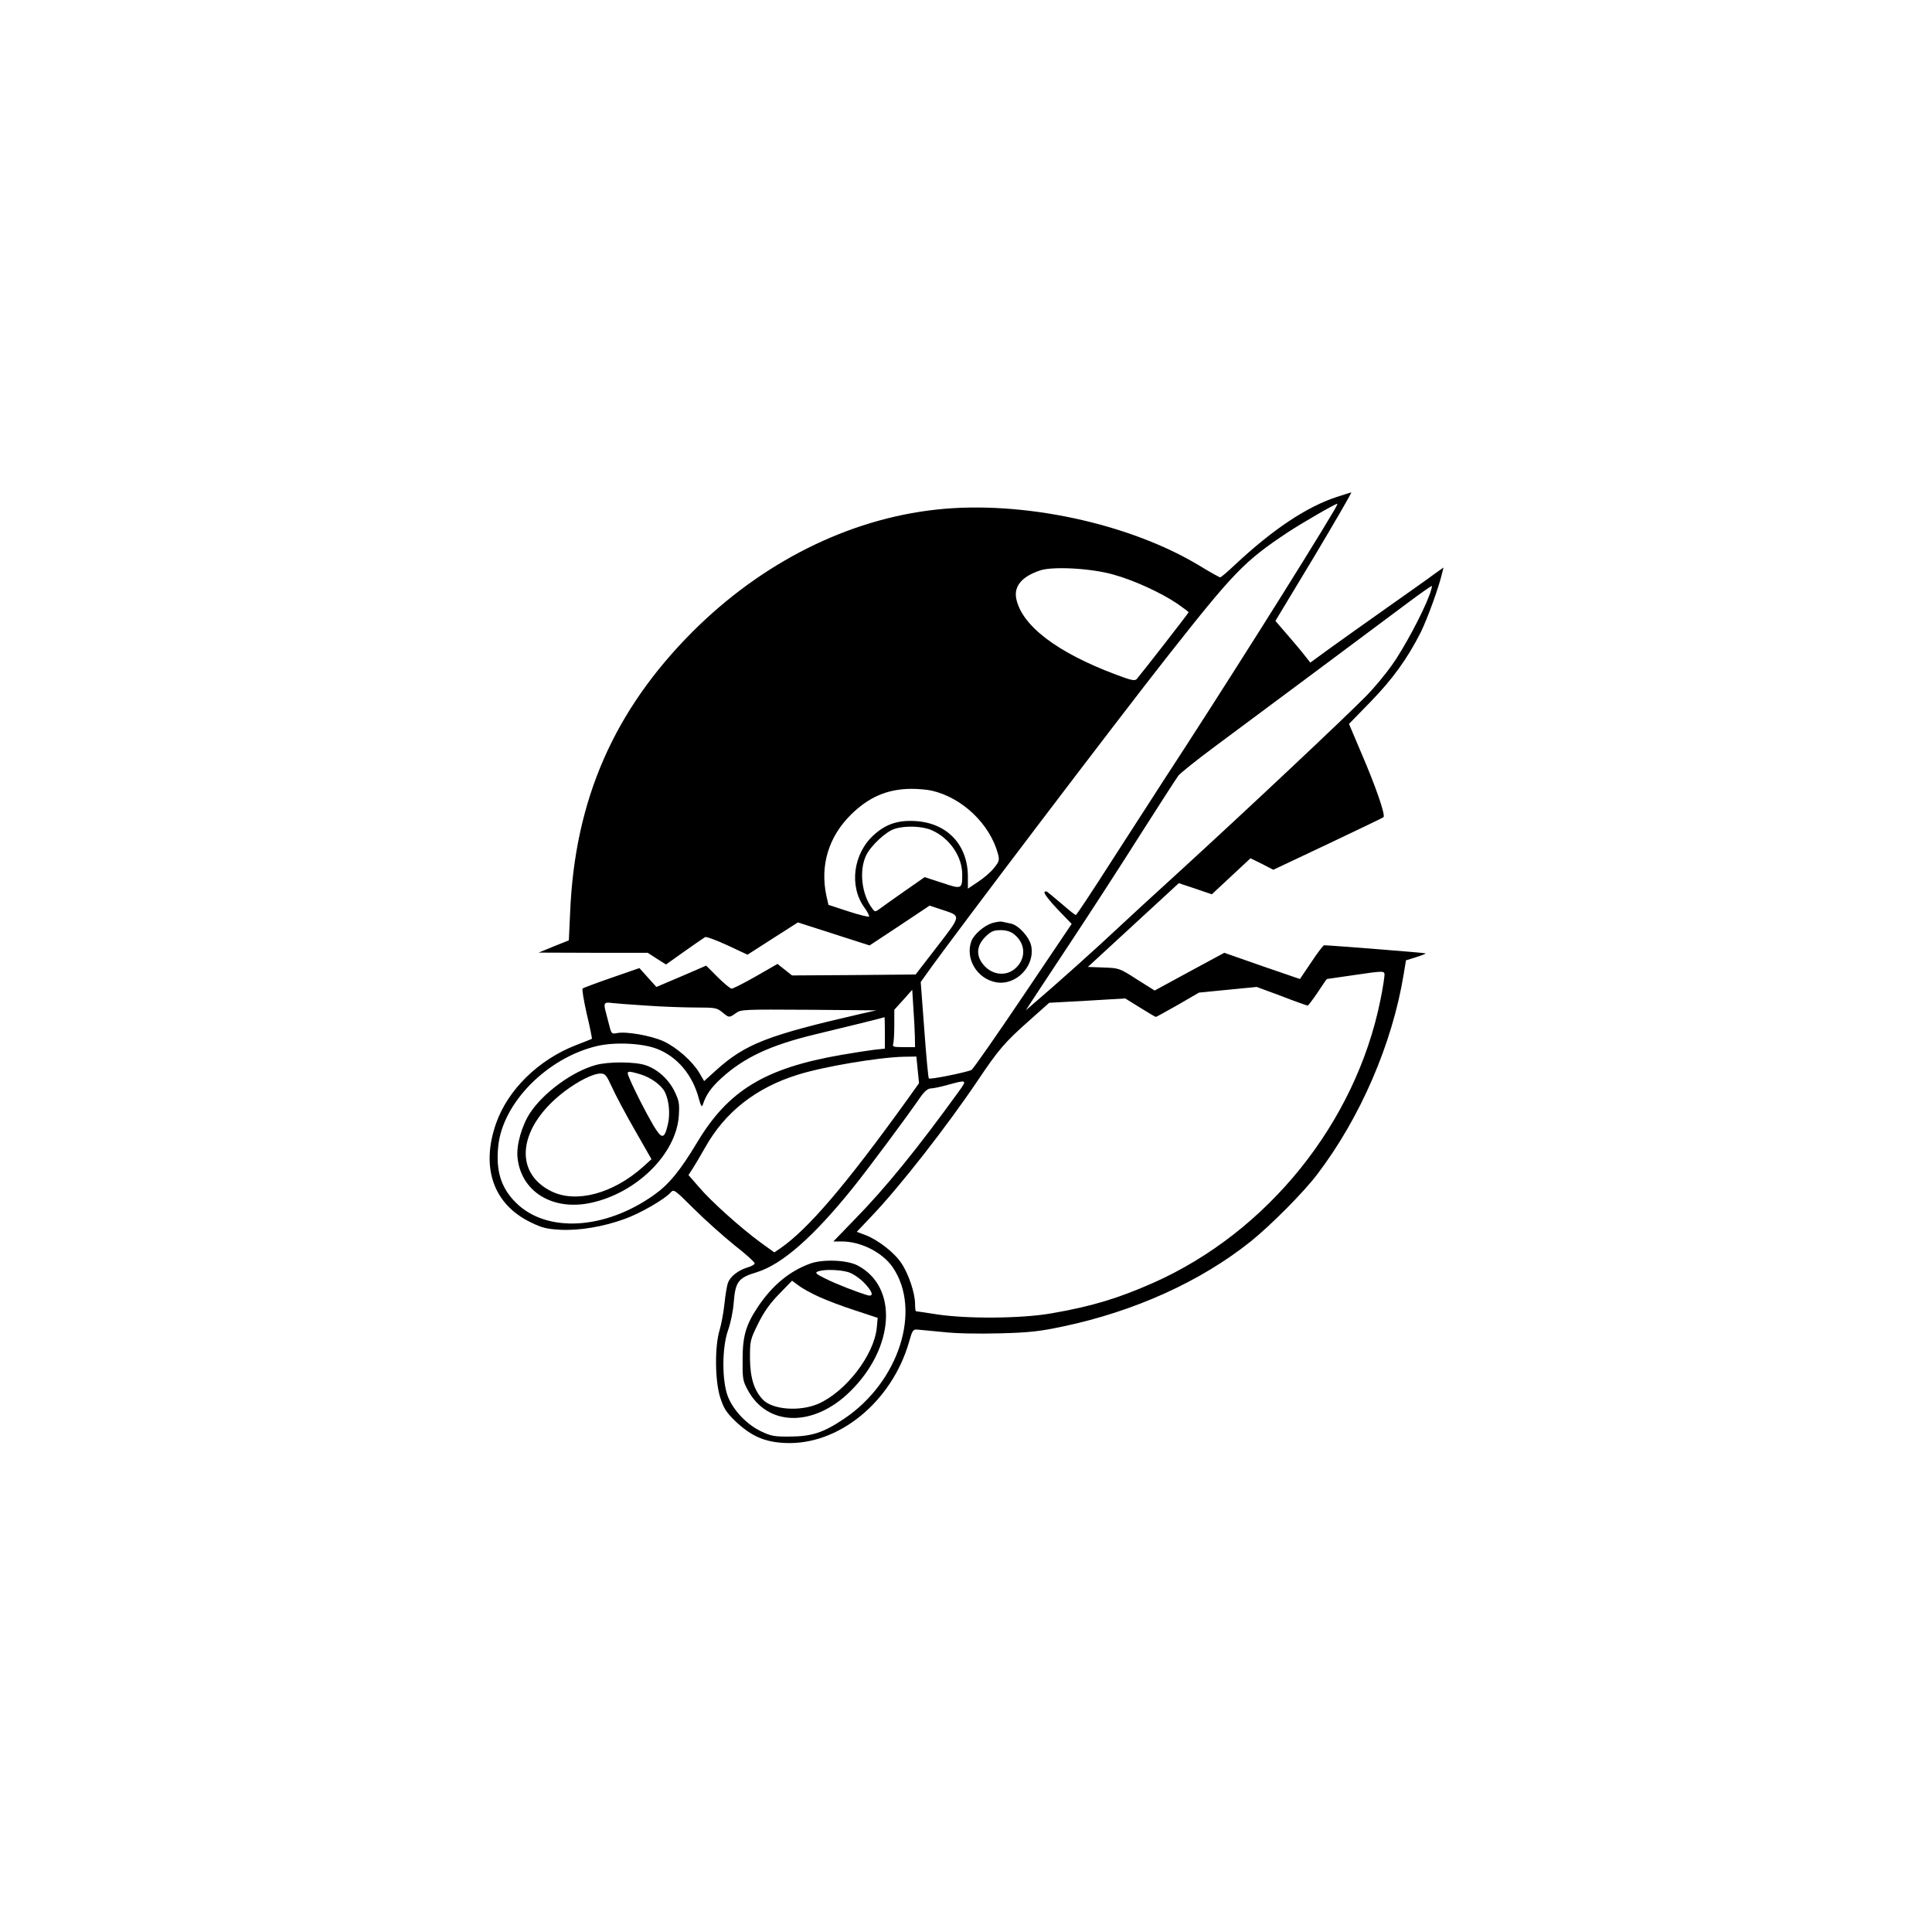 <?xml version="1.0" standalone="no"?>
<!DOCTYPE svg PUBLIC "-//W3C//DTD SVG 20010904//EN"
 "http://www.w3.org/TR/2001/REC-SVG-20010904/DTD/svg10.dtd">
<svg version="1.0" xmlns="http://www.w3.org/2000/svg"
 width="1024pt" height="1024pt" viewBox="0 0 1024 1024"
 preserveAspectRatio="xMidYMid meet">

<g transform="translate(0,1024) scale(0.1,-0.1)"
fill="#000000" stroke="none">
<path d="M7085 7606 c-159 -52 -338 -171 -540 -360 -38 -36 -73 -66 -78 -66
-4 0 -54 28 -110 62 -372 225 -942 347 -1395 297 -468 -51 -925 -281 -1292
-648 -416 -417 -623 -890 -648 -1484 l-7 -151 -80 -32 -80 -33 289 -1 289 0
48 -31 49 -31 97 69 c54 38 103 72 110 76 6 4 59 -16 118 -43 l107 -50 134 86
133 85 190 -61 190 -61 159 105 159 106 64 -21 c105 -35 106 -27 -23 -195
l-115 -149 -327 -3 -328 -2 -38 30 -39 31 -115 -66 c-63 -36 -121 -65 -128
-65 -7 0 -40 27 -74 61 l-61 61 -132 -57 -132 -56 -45 50 -45 50 -147 -51
c-81 -28 -150 -54 -154 -57 -4 -4 6 -64 22 -135 17 -71 29 -130 27 -132 -1 -1
-39 -16 -83 -33 -199 -77 -362 -236 -425 -416 -82 -235 -13 -430 187 -525 57
-28 83 -34 154 -38 102 -5 228 16 343 58 82 30 209 103 241 139 18 19 19 18
125 -87 59 -59 156 -145 214 -192 59 -46 107 -89 107 -96 0 -6 -17 -16 -39
-22 -48 -15 -90 -47 -102 -80 -6 -14 -14 -64 -19 -111 -5 -48 -17 -111 -26
-141 -26 -86 -25 -266 3 -356 20 -61 31 -78 82 -128 83 -78 153 -109 261 -114
284 -14 568 218 659 538 16 58 21 65 42 63 13 -1 75 -7 138 -13 68 -8 188 -10
300 -7 156 4 209 10 333 36 381 80 732 239 997 451 106 85 281 261 352 355
229 300 399 694 459 1062 l12 73 54 17 c29 9 52 18 50 20 -2 3 -499 42 -538
43 -4 0 -35 -40 -68 -90 l-60 -89 -201 69 -200 70 -185 -100 -184 -100 -94 59
c-93 60 -95 60 -177 63 l-83 3 241 222 241 222 87 -29 88 -30 103 96 102 95
61 -30 60 -31 288 136 c158 75 292 139 296 143 11 11 -42 165 -119 343 l-64
151 113 116 c119 122 197 231 267 369 37 76 97 241 114 316 l7 28 -48 -34
c-26 -20 -140 -100 -253 -180 -113 -80 -250 -177 -305 -217 l-100 -73 -30 38
c-16 21 -58 71 -93 111 l-62 72 205 340 c112 188 201 341 197 341 -4 -1 -38
-11 -77 -24z m-12 -68 c-147 -249 -600 -967 -908 -1438 -45 -69 -166 -257
-269 -417 -103 -161 -190 -293 -194 -293 -3 0 -33 23 -66 52 -34 28 -68 58
-78 65 -10 10 -18 11 -22 4 -4 -6 27 -46 68 -89 l76 -79 -258 -383 c-142 -211
-265 -387 -273 -391 -24 -12 -220 -52 -226 -45 -3 3 -14 119 -24 258 l-19 253
32 45 c142 200 1004 1336 1279 1685 350 444 404 500 632 652 81 53 252 152
265 153 2 0 -5 -15 -15 -32z m-1173 -343 c109 -30 251 -95 339 -154 33 -23 61
-44 61 -46 0 -4 -253 -329 -275 -354 -11 -11 -29 -7 -109 23 -315 118 -502
261 -530 405 -12 65 31 116 128 148 67 22 270 11 386 -22z m1675 -112 c-34
-92 -136 -283 -198 -369 -34 -48 -93 -119 -132 -159 -118 -120 -626 -598
-1000 -940 -127 -115 -264 -242 -305 -280 -125 -118 -346 -316 -479 -429 l-24
-21 16 25 c9 14 107 163 219 332 112 169 282 432 378 584 96 151 184 287 195
302 10 14 98 84 195 156 272 202 871 648 1015 756 72 54 132 96 134 94 2 -2
-4 -25 -14 -51z m-2635 -1034 c160 -37 306 -176 349 -333 9 -35 8 -41 -21 -77
-16 -21 -55 -54 -84 -73 l-54 -36 0 63 c0 168 -108 284 -276 295 -93 6 -158
-15 -222 -73 -110 -99 -133 -272 -50 -386 16 -22 27 -44 24 -47 -4 -3 -53 9
-111 28 l-104 34 -11 48 c-34 161 11 311 129 429 95 94 193 137 321 138 36 0
85 -4 110 -10z m0 -210 c94 -42 160 -139 160 -234 0 -78 -3 -79 -107 -44 l-92
30 -102 -71 c-56 -39 -115 -81 -131 -93 -30 -22 -30 -22 -45 -2 -56 74 -71
201 -32 282 25 51 105 126 151 140 56 18 148 15 198 -8z m2376 -902 c-132
-649 -597 -1227 -1205 -1497 -186 -82 -324 -124 -538 -161 -160 -28 -449 -30
-610 -5 -57 9 -105 16 -108 16 -3 0 -5 18 -5 39 0 56 -34 159 -72 215 -36 56
-124 124 -191 150 l-46 17 73 77 c152 158 405 482 573 732 104 155 140 197
263 306 l111 99 201 11 202 12 79 -49 c43 -27 81 -49 83 -49 3 0 55 29 117 64
l112 65 153 15 153 15 132 -49 c72 -28 135 -50 138 -50 3 0 27 32 53 70 25 39
47 70 49 71 1 0 70 10 152 22 136 20 150 21 153 6 2 -9 -8 -73 -22 -142z
m-2467 -189 l1 -58 -61 0 c-52 0 -60 2 -55 16 3 9 6 53 6 99 l0 83 48 53 47
53 6 -95 c4 -52 7 -120 8 -151z m-1421 162 c85 -6 202 -10 262 -10 101 0 110
-2 138 -25 36 -30 37 -30 72 -5 27 20 41 20 387 18 l358 -3 -80 -18 c-496
-114 -613 -159 -769 -299 l-64 -58 -25 43 c-37 62 -118 134 -190 168 -66 30
-200 54 -249 43 -25 -5 -28 -2 -38 38 -6 24 -15 58 -20 77 -12 44 -7 51 33 45
17 -2 101 -9 185 -14z m1262 -144 l0 -84 -57 -6 c-32 -4 -110 -16 -173 -27
-405 -70 -600 -188 -765 -464 -90 -150 -150 -223 -228 -278 -261 -186 -571
-203 -733 -41 -79 78 -107 170 -93 301 24 229 260 467 524 529 95 22 239 15
317 -15 108 -42 189 -138 222 -264 11 -40 16 -47 21 -32 17 53 45 92 100 142
119 108 258 173 489 229 163 39 370 90 374 93 1 0 2 -37 2 -83z m174 -197 l7
-70 -62 -87 c-328 -455 -524 -685 -674 -789 l-31 -21 -72 52 c-103 75 -265
220 -328 295 l-55 63 21 32 c11 17 42 69 68 115 105 187 268 315 488 384 139
44 431 93 565 96 l66 1 7 -71z m220 -111 c-220 -304 -390 -514 -553 -680
l-114 -118 45 0 c101 0 215 -58 269 -136 156 -227 34 -608 -256 -803 -110 -74
-171 -94 -285 -95 -84 -1 -102 2 -155 27 -76 36 -147 110 -177 185 -32 83 -32
259 1 352 13 36 27 102 30 148 9 110 25 130 122 159 134 41 302 189 511 449
87 109 276 363 355 477 22 32 40 47 55 48 13 0 52 8 88 18 105 29 107 29 64
-31z"/>
<path d="M5257 5347 c-42 -14 -94 -59 -108 -94 -35 -93 29 -200 129 -219 106
-20 208 84 188 191 -9 47 -67 112 -109 120 -18 4 -39 8 -47 10 -8 2 -32 -2
-53 -8z m117 -58 c64 -50 66 -132 5 -184 -54 -45 -133 -30 -176 34 -31 46 -23
95 23 139 27 26 42 32 78 32 29 0 52 -7 70 -21z"/>
<path d="M3157 4595 c-123 -34 -275 -145 -347 -253 -44 -67 -74 -171 -67 -237
18 -180 184 -283 386 -241 244 51 456 260 469 463 4 64 1 79 -22 127 -32 66
-91 119 -154 140 -56 19 -197 20 -265 1z m237 -49 c56 -17 111 -57 130 -94 22
-44 29 -116 16 -171 -19 -81 -32 -81 -78 -4 -43 74 -100 186 -125 246 -19 43
-15 44 57 23z m-150 -69 c18 -40 72 -142 121 -227 l88 -154 -44 -40 c-160
-143 -356 -195 -487 -130 -206 102 -173 345 71 530 73 55 151 94 190 94 25 0
31 -8 61 -73z"/>
<path d="M4295 3543 c-110 -40 -200 -114 -277 -228 -64 -96 -82 -155 -82 -280
-1 -100 1 -114 26 -160 104 -197 350 -201 544 -10 237 233 255 555 39 668 -56
29 -182 34 -250 10z m199 -45 c24 -7 59 -30 84 -55 47 -48 56 -78 20 -68 -54
16 -168 60 -223 88 -51 25 -57 31 -40 38 31 12 113 10 159 -3z m-154 -131 c41
-19 128 -52 194 -73 l118 -39 -5 -53 c-15 -145 -163 -337 -309 -402 -99 -43
-244 -32 -295 22 -47 50 -67 116 -68 219 0 93 1 98 44 185 32 64 63 107 112
157 l67 69 34 -25 c19 -15 68 -42 108 -60z"/>
</g>
</svg>
